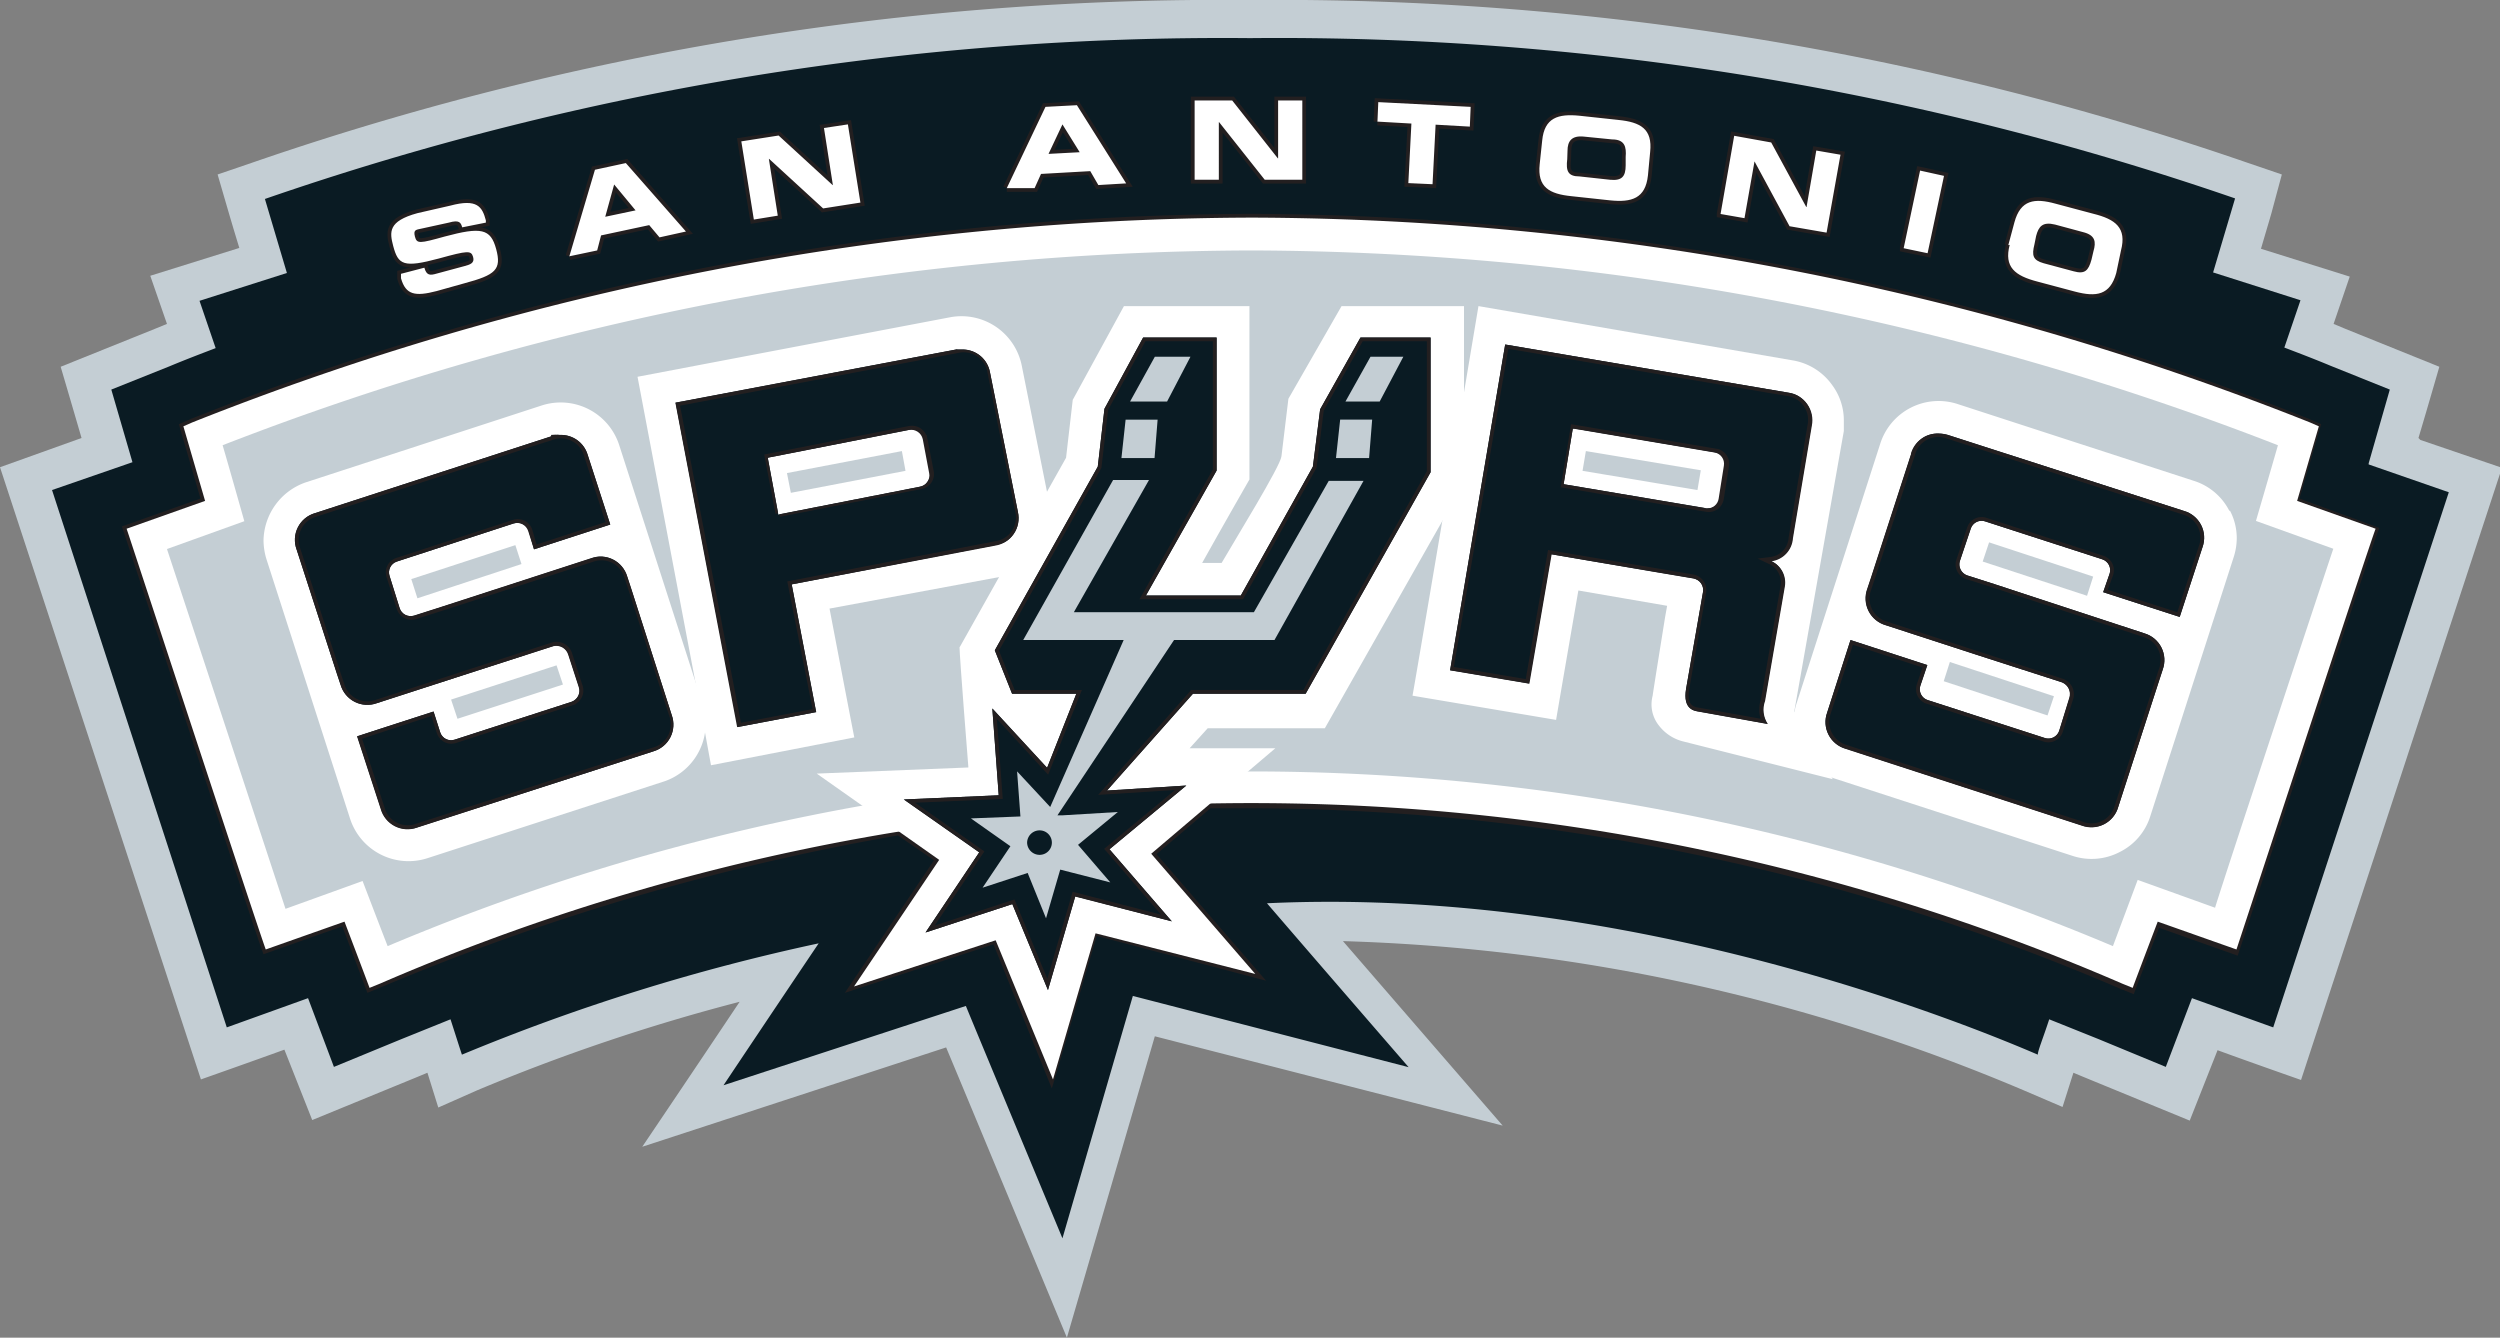 <svg xmlns="http://www.w3.org/2000/svg" viewBox="0 0 89.84 48.07"><rect x="0" y="0" width="89.84" height="48.07" fill="#808080" stroke="none"/><defs><clipPath id="clip-path"><path class="cls-1" d="M48.89 12.13l-1.45 2.58-.26 2.06-2.59 4.63h-3.41l2.54-4.49v-4.78h-2.64l-1.39 2.56-.24 2.08-3.7 6.6.62 1.56h2.31l-1.05 2.66-1.97-2.13.23 3.12-3.41.15 2.71 1.9-1.93 2.88 3.12-1.02 1.28 3.09.98-3.36 3.47.89-2.24-2.59 2.76-2.29-2.85.18 3.09-3.48h4.05l4.49-7.96v-4.84h-2.52z"/></clipPath><clipPath id="clip-path-3"><path class="cls-1" d="M61.29 18.26l-5.1-.86.33-2 5.09.86a.41.41 0 01.34.47l-.19 1.2a.41.41 0 01-.4.34h-.07m-9.18 5.82l2.85.48.8-4.65 3.68.63 1.42.24a.42.42 0 01.34.48l-.61 3.49c-.12.74.3.79.49.82l2.45.44a.92.92 0 01-.1-.83l.71-4.11a.84.84 0 00-.48-.91.89.89 0 00.77-.82l.06-.36.62-3.69a1 1 0 00-.85-1.19l-10.17-1.73z"/></clipPath><clipPath id="clip-path-5"><path class="cls-1" d="M27.59 16.45l5.08-1a.43.43 0 01.49.33l.23 1.22a.41.41 0 01-.33.49l-5.09 1zm6.82-3.9l-10.14 1.92 2.22 11.66 2.84-.54-.88-4.59 7.3-1.39a1 1 0 00.83-1.21l-1-5a1 1 0 00-1-.84h-.19"/></clipPath><clipPath id="clip-path-7"><path class="cls-1" d="M68.68 16.3l-1.45 4.47-.13.39a1 1 0 00.67 1.31L71 23.52l3.1 1a.45.45 0 01.26.56L74 26.26a.41.41 0 01-.52.26l-4.2-1.36a.41.41 0 01-.27-.52l.25-.74-2.76-.9-.84 2.61a1 1 0 00.66 1.3l8.49 2.76a1 1 0 001.31-.67l1.44-4.45.16-.49a1 1 0 00-.66-1.3L71.7 21l-1-.32a.42.42 0 01-.27-.52l.39-1.16a.41.41 0 01.53-.26l4.2 1.36a.41.41 0 01.26.52l-.23.66 2.75.89.82-2.51a1 1 0 00-.67-1.3L70 15.63a1.26 1.26 0 00-.33-.05 1 1 0 00-1 .72"/></clipPath><clipPath id="clip-path-9"><path class="cls-1" d="M19.81 15.68l-8.49 2.76a1 1 0 00-.66 1.31l1.45 4.47.13.39a1 1 0 001.3.66l3.24-1.05 3.11-1a.45.45 0 01.53.31l.38 1.17a.42.42 0 01-.26.52l-4.2 1.36a.41.41 0 01-.52-.26l-.24-.75-2.75.89.85 2.61a1 1 0 001.31.67L23.48 27a1 1 0 00.66-1.3l-1.44-4.49-.16-.49a1 1 0 00-1.3-.66l-5.36 1.74-1 .32a.41.41 0 01-.52-.27L14 20.7a.41.41 0 01.26-.52l4.2-1.37a.42.42 0 01.52.27l.21.66 2.74-.89-.81-2.5a1 1 0 00-1-.72 1.25 1.25 0 00-.32 0"/></clipPath><style>.cls-1,.cls-5{fill:none}.cls-2{fill:#c4ced4}.cls-3{fill:#0a1b23}.cls-4{fill:#fff}.cls-5{stroke:#231f20;stroke-miterlimit:3.86;stroke-width:.27px}.cls-6{clip-path:url(#clip-path)}.cls-7{clip-path:url(#clip-path-3)}.cls-8{clip-path:url(#clip-path-5)}.cls-9{clip-path:url(#clip-path-7)}.cls-10{clip-path:url(#clip-path-9)}</style></defs><g id="Layer_2" data-name="Layer 2"><g id="Layer_1-2" data-name="Layer 1"><path class="cls-2" d="M86.91 15.74c.3-1 .75-2.56.75-2.56l-3.37-1.36-.43-.18.58-1.7-3.19-1c.25-.85.4-1.35.4-1.37l.35-1.3-1.26-.43A106.87 106.87 0 0044.92 0 106.73 106.73 0 009.08 5.84l-1.26.43.37 1.27s.15.52.41 1.37l-3.2 1 .6 1.73-.44.18-3.38 1.36s.46 1.56.75 2.56L0 16.79l7.22 22s1.93-.68 3-1.07l1 2.53L15 38.7l.36-.15.39 1.25 1.4-.62A69.38 69.38 0 0126.58 36c-1.69 2.53-3.5 5.21-3.5 5.21L34 37.64c.36.85 4.34 10.43 4.34 10.43l3.16-10.83L54 40.45l-5.74-6.63a67.66 67.66 0 0124.46 5.36l1.4.6.39-1.23.36.15 3.82 1.57 1-2.53c1.06.39 3 1.07 3 1.07l7.22-22-2.93-1"/><path class="cls-3" d="M85.12 16.65l.76-2.65-2.14-.86c-.55-.23-1.1-.44-1.65-.65l.58-1.7-3.14-1 .79-2.66a105.32 105.32 0 00-35.4-5.76 105.32 105.32 0 00-35.4 5.78l.79 2.66-3.14 1 .58 1.7c-.55.21-1.1.42-1.65.65L4 14l.76 2.61-2.89 1 6.28 19.31 2.92-1.05.93 2.47 2.43-1 1.76-.71c.22.68.36 1.13.41 1.27a73.55 73.55 0 0112.82-4C27.93 36.11 26 39 26 39l8.71-2.85c.06.16 3.47 8.35 3.47 8.35l2.53-8.71 9.91 2.56s-3.19-3.68-5.09-5.89c13.17-.62 25.37 4.44 27.7 5.44 0-.14.19-.59.41-1.27l1.77.71 2.42 1 .94-2.47 2.92 1.05L88 17.69l-2.88-1"/><path class="cls-4" d="M82.47 18l.78-2.68-.32-.14A103.56 103.56 0 0045 7.82a103.84 103.84 0 00-38.09 7.36l-.32.14.78 2.68-2.82 1c.23.68 4.73 14.4 5 15.12l2.83-1s.7 1.84.9 2.38l.37-.15a85.33 85.33 0 0118.65-5.47l1.45 1-3.06 4.55 5.09-1.66 2 4.94c.18-.59 1.54-5.24 1.54-5.24L45.11 35l-3.74-4.32 2.08-1.77h1.47a79.7 79.7 0 0131.31 6.49l.37.15c.2-.54.91-2.38.91-2.38l2.82 1c.24-.72 4.73-14.44 5-15.12l-2.82-1"/><path class="cls-5" d="M82.47 18l.78-2.68-.32-.14A103.56 103.56 0 0045 7.82a103.84 103.84 0 00-38.09 7.36l-.32.14.78 2.68-2.82 1c.23.68 4.73 14.4 5 15.12l2.83-1s.7 1.84.9 2.38l.37-.15a85.33 85.33 0 0118.65-5.47l1.45 1-3.06 4.55 5.09-1.66 2 4.94c.18-.59 1.54-5.24 1.54-5.24L45.11 35l-3.74-4.32 2.08-1.77h1.47a79.7 79.7 0 0131.31 6.49l.37.15c.2-.54.91-2.38.91-2.38l2.82 1c.24-.72 4.73-14.44 5-15.12z"/><path class="cls-4" d="M6.91 15.18l-.32.14.78 2.68-2.82 1c.23.68 4.73 14.4 5 15.12l2.83-1s.7 1.84.9 2.38l.37-.15a78.77 78.77 0 0162.62 0l.37.15c.2-.54.9-2.38.9-2.38l2.83 1c.24-.72 4.74-14.44 5-15.12l-2.82-1 .78-2.68-.32-.14A103.56 103.56 0 0045 7.82a103.84 103.84 0 00-38.09 7.36"/><path class="cls-2" d="M79.6 32.62l-2.78-1-.89 2.38a79.68 79.68 0 00-62 0c-.27-.69-.9-2.34-.9-2.34l-2.77 1C9.82 31.32 6.42 21 6 19.73l2.78-1S8.23 16.78 8 16a102.7 102.7 0 0137-7 102.45 102.45 0 0136.86 7c-.22.77-.79 2.72-.79 2.72l2.78 1C83.42 21 80 31.32 79.6 32.62"/><path class="cls-4" d="M64.48 25.56l1.78-10.07v-.35a2.13 2.13 0 00-.41-1.29 2.18 2.18 0 00-1.43-.9L53.13 11l-.78 4.65s-1.51 8.94-1.59 9.35l5.16.87c.11-.66.8-4.65.8-4.65l3.19.55-.07.39s-.43 2.67-.45 2.84a1.22 1.22 0 00.23 1.08 1.58 1.58 0 00.89.57L65.86 28zM61 17.61l-4.13-.69.12-.71 4.13.69zM25.25 25.3l-3-9.31a2.21 2.21 0 00-2.78-1.42L11 17.33a2.25 2.25 0 00-1.53 2.09 2.37 2.37 0 00.11.69l3 9.31a2.21 2.21 0 002.78 1.42l8.54-2.77A2.2 2.2 0 0025.36 26a2 2 0 00-.11-.68M15 21.5l-.22-.69 3.74-1.22.22.68zm1.44 4.33l-.23-.69L20 23.91l.23.69z"/><path class="cls-4" d="M37.72 18.15l-1-5a2.21 2.21 0 00-2.57-1.75l-11.24 2.14 2.14 11.29.29 1.52.21 1.15 5.15-1c-.13-.65-.89-4.63-.89-4.63L36 20.72a2.16 2.16 0 001.41-.92 2.25 2.25 0 00.38-1.3zm-9.3-.44l-.14-.71 4.13-.79.13.71z"/><path class="cls-4" d="M34.48 23.22c0 .36.32 4.36.32 4.36l-5.45.22 4.4 3.1-3.06 4.55 5.09-1.66 2.06 5c.17-.6 1.53-5.25 1.53-5.25L45.11 35l-3.74-4.32 4.46-3.79h-3.08l.65-.72h4.21l5-8.82V11h-4.4l-1.91 3.33s-.21 1.71-.25 2.07-1.67 3-2.15 3.83h-.7c.73-1.31 1.7-3 1.7-3V11h-4.51l-1.84 3.37s-.2 1.71-.24 2.08l-3.83 6.82"/><g class="cls-6"><path class="cls-3" d="M48.89 12.13l-1.45 2.58-.26 2.06-2.59 4.63h-3.41l2.54-4.49v-4.78h-2.64l-1.39 2.56-.24 2.08-3.7 6.6.62 1.56h2.31l-1.06 2.66-1.96-2.13.23 3.12-3.41.15 2.71 1.9-1.93 2.88 3.12-1.02 1.28 3.09.98-3.37 3.47.9-2.24-2.59 2.76-2.29-2.85.18 3.09-3.48h4.05l4.49-7.96v-4.84h-2.52z"/></g><g class="cls-6"><path class="cls-5" d="M48.89 12.13l-1.45 2.58-.26 2.06-2.59 4.63h-3.41l2.54-4.49v-4.78h-2.64l-1.39 2.56-.24 2.08-3.7 6.6.62 1.56h2.31l-1.06 2.66-1.96-2.13.23 3.12-3.41.15 2.71 1.9-1.93 2.88 3.12-1.02 1.28 3.09.98-3.37 3.47.9-2.24-2.59 2.76-2.29-2.85.18 3.09-3.48h4.05l4.49-7.96v-4.84h-2.52z"/></g><path class="cls-4" d="M80.12 18.37a2.16 2.16 0 00-1.28-1.09l-8.49-2.76a2.2 2.2 0 00-2.78 1.42l-3 9.31a2.06 2.06 0 00-.11.68 2.17 2.17 0 00.24 1A2.15 2.15 0 0066 28l8.49 2.76a2.18 2.18 0 001.68-.14 2.15 2.15 0 001.1-1.28l3-9.32a2.25 2.25 0 00.11-.68 2.12 2.12 0 00-.25-1m-6.55 7.37l-3.73-1.23.22-.69 3.74 1.23zm1.42-4.3l-3.75-1.23.23-.69 3.74 1.23z"/><path class="cls-2" d="M49.25 12.82l-.9 1.61h1.23l.85-1.61h-1.18zM42.78 12.82H41.5l-.89 1.61h1.33l.84-1.61zM45.06 22h-6.47l2.7-4.75H40L36.77 23h3.61l-2.64 6-1.19-1.28.12 1.62-1.78.07 1.42 1-1 1.49 1.62-.53.66 1.63.51-1.75 1.8.46-1.16-1.35 1.43-1.18-2 .12H38l4.19-6.3h3.61l3.2-5.72h-1.25zm-7.7 8.72a.45.45 0 01-.45-.44.45.45 0 01.45-.44.44.44 0 01.44.44.44.44 0 01-.44.44M41.6 15.08h-1.15l-.15 1.38h1.19l.11-1.38zM48.01 16.46h1.19l.11-1.38h-1.15l-.15 1.38z"/><path class="cls-4" d="M14.41 10c.17.6.51.66 1.28.46l1-.28c1.12-.3 1.34-.49 1.14-1.23s-.54-.8-1.85-.45c-.9.25-1 .27-1.07 0s.07-.24.26-.29l.96-.21c.38-.11.43 0 .48.17l.85-.17v-.08c-.13-.49-.31-.79-1.28-.53L15 7.66c-1.06.29-1 .68-.87 1.18.18.68.37.79 1.64.45C16.82 9 16.93 9 17 9.23s-.12.28-.3.33l-1 .27c-.24.07-.37.08-.45-.21l-.84.22z"/><path class="cls-5" d="M14.41 10c.17.6.51.66 1.28.46l1-.28c1.12-.3 1.34-.49 1.14-1.23s-.54-.8-1.85-.45c-.9.25-1 .27-1.07 0s.07-.24.26-.29l.96-.21c.38-.11.43 0 .48.17l.85-.17v-.08c-.13-.49-.31-.79-1.28-.53L15 7.66c-1.06.29-1 .68-.87 1.18.18.68.37.79 1.64.45C16.82 9 16.93 9 17 9.23s-.12.28-.3.33l-1 .27c-.24.07-.37.08-.45-.21l-.84.22z"/><path class="cls-4" d="M20.46 9.21l1-.21.14-.54 1.73-.37.37.44.95-.21-2.16-2.46-1.11.24zm1.61-2.58l.77.93-1.09.23z"/><path class="cls-5" d="M20.46 9.21l1-.21.14-.54 1.73-.37.37.44.95-.21-2.16-2.46-1.11.24-.92 3.11m1.61-2.58l.77.93-1.09.23z"/><path class="cls-4" d="M27.09 7.89l.86-.14-.32-2.04h.01l1.94 1.78 1.34-.21-.45-2.81-.86.13.32 2.05h-.01l-1.94-1.78-1.34.21.45 2.81z"/><path class="cls-5" d="M27.09 7.89l.86-.14-.32-2.04h.01l1.94 1.78 1.34-.21-.45-2.81-.86.13.32 2.05h-.01l-1.94-1.78-1.34.21.45 2.81z"/><path class="cls-4" d="M36.18 6.76h1l.23-.51 1.77-.1.29.5 1-.06-1.77-2.81-1.13.06zm2-2.29l.62 1-1.12.06z"/><path class="cls-5" d="M36.18 6.76h1l.23-.51 1.77-.1.29.5 1-.06-1.77-2.81-1.13.06-1.39 2.92m2-2.29l.62 1-1.12.06z"/><path class="cls-4" d="M42.93 6.46h.87V4.39h.01l1.64 2.07h1.35V3.61h-.87v2.08h-.01l-1.64-2.08h-1.35v2.85z"/><path class="cls-5" d="M42.93 6.46h.87V4.39h.01l1.64 2.07h1.35V3.61h-.87v2.08h-.01l-1.64-2.08h-1.35v2.85z"/><path class="cls-4" d="M49.5 4.37l1.22.07-.11 2.14.87.04.11-2.14 1.23.07.03-.71-3.32-.17-.03.7z"/><path class="cls-5" d="M49.5 4.37l1.22.07-.11 2.14.87.04.11-2.14 1.23.07.03-.71-3.32-.17-.03.7z"/><path class="cls-4" d="M55.33 5.9c-.09.83.35 1.07 1.14 1.15l1.39.15c.78.08 1.27-.07 1.36-.89l.08-.85c.09-.83-.35-1.07-1.14-1.15l-1.39-.15c-.78-.08-1.27.07-1.35.89l-.09.85m1-.48c0-.35.15-.56.6-.51l1 .1c.46 0 .52.27.49.63v.3c0 .41-.14.56-.56.52l-1.1-.12c-.42 0-.49-.2-.44-.62z"/><path class="cls-5" d="M55.33 5.9c-.09.83.35 1.07 1.14 1.15l1.39.15c.78.08 1.27-.07 1.36-.89l.08-.85c.09-.83-.35-1.07-1.14-1.15l-1.39-.15c-.78-.08-1.27.07-1.35.89l-.09.85m1-.48c0-.35.15-.56.6-.51l1 .1c.46 0 .52.27.49.63v.3c0 .41-.14.56-.56.52l-1.1-.12c-.42 0-.49-.2-.44-.62z"/><path class="cls-4" d="M61.83 7.69l.86.15.36-2.04 1.26 2.33 1.33.23.5-2.8-.87-.15-.35 2.03h-.01l-1.26-2.32-1.33-.24-.49 2.81z"/><path class="cls-5" d="M61.83 7.69l.86.15.36-2.04 1.26 2.33 1.33.23.5-2.8-.87-.15-.35 2.03h-.01l-1.26-2.32-1.33-.24-.49 2.81z"/><path class="cls-4" d="M68.41 8.92l.86.18.59-2.78-.86-.19-.59 2.79z"/><path class="cls-5" d="M68.41 8.92l.86.18.59-2.78-.86-.19-.59 2.79z"/><path class="cls-4" d="M72.22 8.8c-.21.8.19 1.11 1 1.32l1.35.36c.76.2 1.26.13 1.48-.67l.17-.81c.21-.81-.19-1.12-1-1.32l-1.35-.36c-.76-.21-1.26-.14-1.48.67l-.22.82m1-.33c.09-.34.23-.52.68-.41l1 .27c.45.11.48.35.38.69l-.07.3c-.11.4-.24.53-.64.42l-1.08-.29c-.39-.11-.43-.28-.33-.68z"/><path class="cls-5" d="M72.22 8.8c-.21.8.19 1.11 1 1.32l1.35.36c.76.2 1.26.13 1.48-.67l.17-.81c.21-.81-.19-1.12-1-1.32l-1.35-.36c-.76-.21-1.26-.14-1.48.67l-.22.82m1-.33c.09-.34.23-.52.68-.41l1 .27c.45.11.48.35.38.69l-.07.3c-.11.4-.24.53-.64.42l-1.08-.29c-.39-.11-.43-.28-.33-.68z"/><path class="cls-4" d="M14.41 10c.17.6.51.66 1.28.46l1-.28c1.12-.3 1.34-.49 1.14-1.23s-.54-.8-1.85-.45c-.9.25-1 .27-1.07 0s.07-.24.26-.29l.96-.21c.38-.11.43 0 .48.17l.85-.17v-.08c-.13-.49-.31-.79-1.28-.53L15 7.66c-1.06.29-1 .68-.87 1.18.18.68.37.79 1.64.45C16.82 9 16.93 9 17 9.23s-.12.28-.3.33l-1 .27c-.24.07-.37.08-.45-.21l-.84.22zM20.46 9.21l1-.21.14-.54 1.73-.37.37.44.95-.21-2.16-2.46-1.11.24zm1.61-2.58l.77.93-1.09.23zM27.09 7.89l.86-.14-.32-2.04h.01l1.94 1.78 1.34-.21-.45-2.81-.86.13.32 2.05h-.01l-1.94-1.78-1.34.21.45 2.81zM36.18 6.76h1l.23-.51 1.77-.1.29.5 1-.06-1.77-2.81-1.13.06zm2-2.29l.62 1-1.12.06zM42.93 6.46h.87V4.39h.01l1.64 2.07h1.35V3.61h-.87v2.08h-.01l-1.64-2.08h-1.35v2.85zM49.5 4.37l1.22.07-.11 2.14.87.04.11-2.14 1.23.07.03-.71-3.32-.17-.03.7zM55.33 5.9c-.09.83.35 1.07 1.14 1.15l1.39.15c.78.08 1.27-.07 1.36-.89l.08-.85c.09-.83-.35-1.07-1.14-1.15l-1.39-.15c-.78-.08-1.27.07-1.35.89l-.09.85m1-.48c0-.35.15-.56.6-.51l1 .1c.46 0 .52.27.49.63v.3c0 .41-.14.56-.56.52l-1.1-.12c-.42 0-.49-.2-.44-.62zM61.83 7.69l.86.15.36-2.04 1.26 2.33 1.33.23.5-2.8-.87-.15-.35 2.03h-.01l-1.26-2.32-1.33-.24-.49 2.81zM68.41 8.92l.86.18.59-2.78-.86-.19-.59 2.79zM72.22 8.8c-.21.8.19 1.11 1 1.32l1.35.36c.76.2 1.26.13 1.48-.67l.17-.81c.21-.81-.19-1.12-1-1.32l-1.35-.36c-.76-.21-1.26-.14-1.48.67l-.22.82m1-.33c.09-.34.23-.52.68-.41l1 .27c.45.11.48.35.38.69l-.07.3c-.11.4-.24.53-.64.42l-1.08-.29c-.39-.11-.43-.28-.33-.68z"/><g class="cls-7"><path class="cls-3" d="M64.26 14.1l-10.17-1.72-2 11.7 2.85.48.8-4.64 3.68.62 1.42.24a.43.43 0 01.34.48l-.61 3.49c-.12.74.3.79.49.82l2.45.44a.92.92 0 01-.1-.83l.71-4.11a.86.86 0 00-.48-.92.88.88 0 00.77-.81l.06-.36.62-3.69a1 1 0 00-.85-1.19M62 16.72l-.19 1.2a.41.41 0 01-.47.34l-5.1-.86.33-2 5.09.86a.41.41 0 01.34.47"/></g><g class="cls-7"><path class="cls-5" d="M64.26 14.1l-10.17-1.72-2 11.7 2.85.48.8-4.64 3.68.62 1.42.24a.43.43 0 01.34.48l-.61 3.49c-.12.74.3.79.49.82l2.45.44a.92.92 0 01-.1-.83l.71-4.11a.86.86 0 00-.48-.92.88.88 0 00.77-.81l.06-.36.62-3.69a1 1 0 00-.83-1.19zM62 16.72l-.19 1.2a.41.41 0 01-.47.34l-5.1-.86.33-2 5.09.86a.41.41 0 01.34.46z"/></g><g class="cls-8"><path class="cls-3" d="M28 18.44l5.09-1a.41.41 0 00.33-.49l-.23-1.18a.43.43 0 00-.49-.33l-5.08 1 .38 2m1.36 7.15l-2.84.54-2.24-11.66 10.13-1.92a1 1 0 011.21.82l1 5a1 1 0 01-.82 1.21L28.45 21z"/></g><g class="cls-8"><path class="cls-5" d="M28 18.44l5.09-1a.41.41 0 00.33-.49l-.23-1.18a.43.43 0 00-.49-.33l-5.08 1 .38 2m1.36 7.15l-2.84.54-2.24-11.66 10.13-1.92a1 1 0 011.21.82l1 5a1 1 0 01-.82 1.21L28.45 21z"/></g><g class="cls-9"><path class="cls-3" d="M74.11 24.53a.45.45 0 01.26.56L74 26.26a.41.41 0 01-.52.26l-4.2-1.36a.41.41 0 01-.27-.52l.25-.74-2.76-.9-.84 2.6a1 1 0 00.66 1.3l8.49 2.76a1 1 0 001.31-.66l1.44-4.45.16-.49a1 1 0 00-.66-1.3L71.7 21l-1-.32a.42.42 0 01-.27-.52l.39-1.16a.41.41 0 01.53-.26l4.19 1.36a.41.41 0 01.27.52l-.24.66 2.76.89.82-2.51a1 1 0 00-.67-1.3L70 15.63a1 1 0 00-1.31.67l-1.45 4.47-.13.39a1 1 0 00.67 1.31L71 23.52z"/></g><g class="cls-9"><path class="cls-5" d="M74.11 24.53a.45.45 0 01.26.56L74 26.26a.41.41 0 01-.52.26l-4.2-1.36a.41.41 0 01-.27-.52l.25-.74-2.76-.9-.84 2.6a1 1 0 00.66 1.3l8.49 2.76a1 1 0 001.31-.66l1.44-4.45.16-.49a1 1 0 00-.66-1.3L71.7 21l-1-.32a.42.42 0 01-.27-.52l.39-1.16a.41.41 0 01.53-.26l4.19 1.36a.41.41 0 01.27.52l-.24.66 2.76.89.82-2.51a1 1 0 00-.67-1.3L70 15.63a1 1 0 00-1.31.67l-1.45 4.47-.13.39a1 1 0 00.67 1.31L71 23.52z"/></g><g class="cls-10"><path class="cls-3" d="M16.78 24.22l-3.24 1.06a1 1 0 01-1.3-.67l-.13-.39-1.45-4.47a1 1 0 01.66-1.31l8.49-2.76a1 1 0 011.31.67l.81 2.5-2.74.89-.19-.66a.41.41 0 00-.52-.27l-4.2 1.37a.41.41 0 00-.26.52l.37 1.15a.42.42 0 00.52.27l1-.32 5.36-1.74a1 1 0 011.3.66l.16.49 1.44 4.45a1 1 0 01-.69 1.34L15 29.73a1 1 0 01-1.31-.67l-.85-2.6 2.75-.9.24.75a.41.41 0 00.52.26l4.2-1.36a.42.42 0 00.26-.52l-.38-1.17a.45.45 0 00-.53-.31z"/></g><g class="cls-10"><path class="cls-5" d="M16.78 24.22l-3.24 1.06a1 1 0 01-1.3-.67l-.13-.39-1.45-4.47a1 1 0 01.66-1.31l8.49-2.76a1 1 0 011.31.67l.81 2.5-2.74.89-.19-.66a.41.41 0 00-.52-.27l-4.2 1.37a.41.41 0 00-.26.52l.37 1.15a.42.42 0 00.52.27l1-.32 5.36-1.74a1 1 0 011.3.66l.16.49 1.44 4.45a1 1 0 01-.69 1.34L15 29.73a1 1 0 01-1.31-.67l-.85-2.6 2.75-.9.24.75a.41.41 0 00.52.26l4.2-1.36a.42.42 0 00.26-.52l-.38-1.17a.45.45 0 00-.53-.31z"/></g></g></g></svg>
